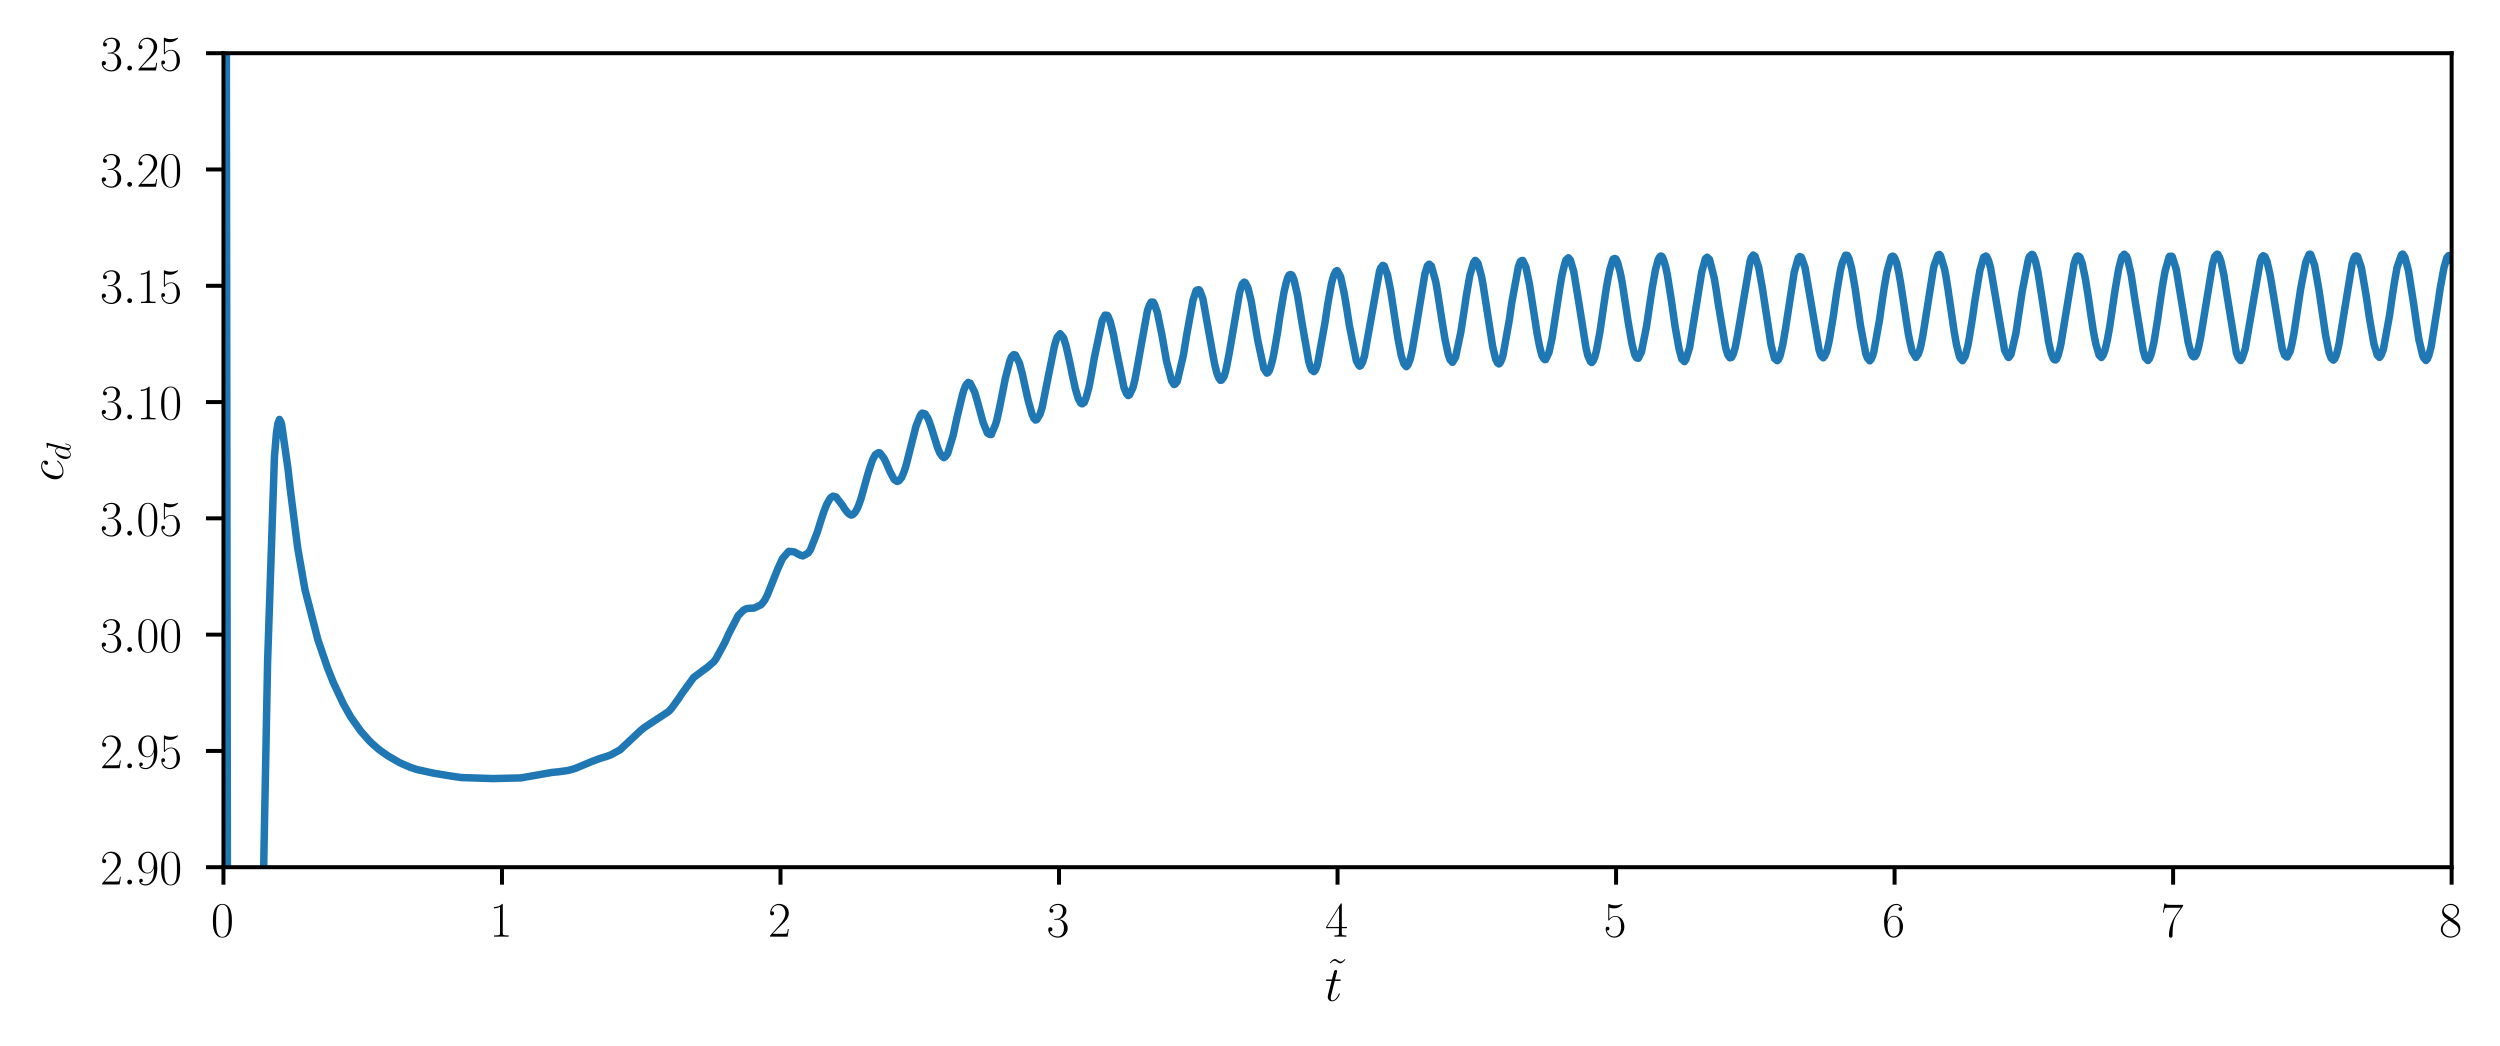 <?xml version="1.0" encoding="utf-8" standalone="no"?>
<!DOCTYPE svg PUBLIC "-//W3C//DTD SVG 1.1//EN"
  "http://www.w3.org/Graphics/SVG/1.1/DTD/svg11.dtd">
<!-- Created with matplotlib (https://matplotlib.org/) -->
<svg height="209.651pt" version="1.1" viewBox="0 0 500.858 209.651" width="500.858pt" xmlns="http://www.w3.org/2000/svg" xmlns:xlink="http://www.w3.org/1999/xlink">
 <defs>
  <style type="text/css">
*{stroke-linecap:butt;stroke-linejoin:round;}
  </style>
 </defs>
 <g id="figure_1">
  <g id="patch_1">
   <path d="M 0 209.651 
L 500.858 209.651 
L 500.858 0 
L 0 0 
z
" style="fill:#ffffff;"/>
  </g>
  <g id="axes_1">
   <g id="patch_2">
    <path d="M 44.767 173.739 
L 491.167 173.739 
L 491.167 10.659 
L 44.767 10.659 
z
" style="fill:#ffffff;"/>
   </g>
   <g id="matplotlib.axis_1">
    <g id="xtick_1">
     <g id="line2d_1">
      <defs>
       <path d="M 0 0 
L 0 3.5 
" id="m9bf5d897ef" style="stroke:#000000;stroke-width:0.8;"/>
      </defs>
      <g>
       <use style="stroke:#000000;stroke-width:0.8;" x="44.767" xlink:href="#m9bf5d897ef" y="173.739"/>
      </g>
     </g>
     <g id="text_1">
      <!-- $0$ -->
      <defs>
       <path d="M 42 31.844 
C 42 37.969 41.906 48.422 37.703 56.453 
C 34 63.484 28.094 66 22.906 66 
C 18.094 66 12 63.781 8.203 56.562 
C 4.203 49.016 3.797 39.672 3.797 31.844 
C 3.797 26.109 3.906 17.375 7 9.734 
C 11.297 -0.609 19 -2 22.906 -2 
C 27.5 -2 34.5 -0.109 38.594 9.438 
C 41.594 16.375 42 24.5 42 31.844 
z
M 22.906 -0.406 
C 16.5 -0.406 12.703 5.125 11.297 12.75 
C 10.203 18.688 10.203 27.328 10.203 32.953 
C 10.203 40.688 10.203 47.109 11.5 53.234 
C 13.406 61.781 19 64.391 22.906 64.391 
C 27 64.391 32.297 61.672 34.203 53.438 
C 35.5 47.719 35.594 40.984 35.594 32.953 
C 35.594 26.422 35.594 18.375 34.406 12.453 
C 32.297 1.5 26.406 -0.406 22.906 -0.406 
z
" id="CMR17-48"/>
      </defs>
      <g transform="translate(42.276 187.658)scale(0.1 -0.1)">
       <use transform="scale(0.996)" xlink:href="#CMR17-48"/>
      </g>
     </g>
    </g>
    <g id="xtick_2">
     <g id="line2d_2">
      <g>
       <use style="stroke:#000000;stroke-width:0.8;" x="100.567" xlink:href="#m9bf5d897ef" y="173.739"/>
      </g>
     </g>
     <g id="text_2">
      <!-- $1$ -->
      <defs>
       <path d="M 26.594 63.797 
C 26.594 65.891 26.5 66 25.094 66 
C 21.203 61.359 15.297 59.891 9.703 59.688 
C 9.406 59.688 8.906 59.688 8.797 59.5 
C 8.703 59.297 8.703 59.094 8.703 57 
C 11.797 57 17 57.594 21 59.984 
L 21 7.297 
C 21 3.797 20.797 2.594 12.203 2.594 
L 9.203 2.594 
L 9.203 0 
C 14 0.094 19 0.188 23.797 0.188 
C 28.594 0.188 33.594 0.094 38.406 0 
L 38.406 2.594 
L 35.406 2.594 
C 26.797 2.594 26.594 3.688 26.594 7.297 
z
" id="CMR17-49"/>
      </defs>
      <g transform="translate(98.076 187.658)scale(0.1 -0.1)">
       <use transform="scale(0.996)" xlink:href="#CMR17-49"/>
      </g>
     </g>
    </g>
    <g id="xtick_3">
     <g id="line2d_3">
      <g>
       <use style="stroke:#000000;stroke-width:0.8;" x="156.367" xlink:href="#m9bf5d897ef" y="173.739"/>
      </g>
     </g>
     <g id="text_3">
      <!-- $2$ -->
      <defs>
       <path d="M 41.703 15.469 
L 39.906 15.469 
C 38.906 8.391 38.094 7.188 37.703 6.594 
C 37.203 5.797 30 5.797 28.594 5.797 
L 9.406 5.797 
C 13 9.688 20 16.766 28.5 24.938 
C 34.594 30.719 41.703 37.5 41.703 47.391 
C 41.703 59.188 32.297 66 21.797 66 
C 10.797 66 4.094 56.297 4.094 47.297 
C 4.094 43.391 7 42.891 8.203 42.891 
C 9.203 42.891 12.203 43.484 12.203 46.984 
C 12.203 50.094 9.594 51 8.203 51 
C 7.594 51 7 50.891 6.594 50.688 
C 8.5 59.188 14.297 63.391 20.406 63.391 
C 29.094 63.391 34.797 56.5 34.797 47.391 
C 34.797 38.703 29.703 31.219 24 24.734 
L 4.094 2.297 
L 4.094 0 
L 39.297 0 
z
" id="CMR17-50"/>
      </defs>
      <g transform="translate(153.876 187.658)scale(0.1 -0.1)">
       <use transform="scale(0.996)" xlink:href="#CMR17-50"/>
      </g>
     </g>
    </g>
    <g id="xtick_4">
     <g id="line2d_4">
      <g>
       <use style="stroke:#000000;stroke-width:0.8;" x="212.167" xlink:href="#m9bf5d897ef" y="173.739"/>
      </g>
     </g>
     <g id="text_4">
      <!-- $3$ -->
      <defs>
       <path d="M 22.094 34 
C 31 34 34.906 26.141 34.906 17.094 
C 34.906 5.031 28.5 0.391 22.703 0.391 
C 17.406 0.391 8.797 3.016 6.094 10.797 
C 6.594 10.594 7.094 10.594 7.594 10.594 
C 10 10.594 11.797 12.188 11.797 14.797 
C 11.797 17.688 9.594 19 7.594 19 
C 5.906 19 3.297 18.188 3.297 14.484 
C 3.297 5.234 12.297 -2 22.906 -2 
C 34 -2 42.5 6.75 42.5 16.984 
C 42.5 26.844 34.5 34 25 35.094 
C 32.594 36.672 39.906 43.375 39.906 52.391 
C 39.906 60.25 32 66 23 66 
C 13.906 66 5.906 60.344 5.906 52.297 
C 5.906 48.797 8.5 48.188 9.797 48.188 
C 11.906 48.188 13.703 49.484 13.703 52.094 
C 13.703 54.688 11.906 56 9.797 56 
C 9.406 56 8.906 56 8.5 55.797 
C 11.406 62.484 19.297 63.688 22.797 63.688 
C 26.297 63.688 32.906 61.969 32.906 52.297 
C 32.906 49.484 32.5 44.547 29.094 40.219 
C 26.094 36.391 22.703 36.188 19.406 35.891 
C 18.906 35.891 16.594 35.688 16.203 35.688 
C 15.5 35.594 15.094 35.5 15.094 34.797 
C 15.094 34.094 15.203 34 17.203 34 
z
" id="CMR17-51"/>
      </defs>
      <g transform="translate(209.676 187.658)scale(0.1 -0.1)">
       <use transform="scale(0.996)" xlink:href="#CMR17-51"/>
      </g>
     </g>
    </g>
    <g id="xtick_5">
     <g id="line2d_5">
      <g>
       <use style="stroke:#000000;stroke-width:0.8;" x="267.967" xlink:href="#m9bf5d897ef" y="173.739"/>
      </g>
     </g>
     <g id="text_5">
      <!-- $4$ -->
      <defs>
       <path d="M 33.594 64.797 
C 33.594 66.891 33.5 67 31.703 67 
L 2 19.594 
L 2 17 
L 27.797 17 
L 27.797 7.188 
C 27.797 3.594 27.594 2.594 20.594 2.594 
L 18.703 2.594 
L 18.703 0 
C 21.906 0.188 27.297 0.188 30.703 0.188 
C 34.094 0.188 39.5 0.188 42.703 0 
L 42.703 2.594 
L 40.797 2.594 
C 33.797 2.594 33.594 3.594 33.594 7.188 
L 33.594 17 
L 43.797 17 
L 43.797 19.594 
L 33.594 19.594 
z
M 28.094 58.172 
L 28.094 19.594 
L 4 19.594 
z
" id="CMR17-52"/>
      </defs>
      <g transform="translate(265.476 187.658)scale(0.1 -0.1)">
       <use transform="scale(0.996)" xlink:href="#CMR17-52"/>
      </g>
     </g>
    </g>
    <g id="xtick_6">
     <g id="line2d_6">
      <g>
       <use style="stroke:#000000;stroke-width:0.8;" x="323.767" xlink:href="#m9bf5d897ef" y="173.739"/>
      </g>
     </g>
     <g id="text_6">
      <!-- $5$ -->
      <defs>
       <path d="M 11.406 58.594 
C 12.406 58.188 16.5 56.891 20.703 56.891 
C 30 56.891 35.094 61.891 38 64.688 
C 38 65.484 38 66 37.406 66 
C 37.297 66 37.094 66 36.297 65.594 
C 32.797 64.094 28.703 63 23.703 63 
C 20.703 63 16.203 63.359 11.297 65.484 
C 10.203 66 10 66 9.906 66 
C 9.406 66 9.297 65.891 9.297 63.906 
L 9.297 34.859 
C 9.297 33.016 9.297 32.5 10.297 32.5 
C 10.797 32.5 11 32.703 11.5 33.422 
C 14.703 38.047 19.094 40 24.094 40 
C 27.594 40 35.094 37.734 35.094 20.203 
C 35.094 16.984 35.094 11.188 32.094 6.594 
C 29.594 2.484 25.703 0.391 21.406 0.391 
C 14.797 0.391 8.094 4.984 6.297 12.688 
C 6.703 12.594 7.5 12.391 7.906 12.391 
C 9.203 12.391 11.703 13.094 11.703 16.188 
C 11.703 18.891 9.797 20 7.906 20 
C 5.594 20 4.094 18.594 4.094 15.797 
C 4.094 7.094 11 -2 21.594 -2 
C 31.906 -2 41.703 6.891 41.703 19.797 
C 41.703 32.094 33.906 41.594 24.203 41.594 
C 19.094 41.594 14.797 39.688 11.406 36 
z
" id="CMR17-53"/>
      </defs>
      <g transform="translate(321.276 187.658)scale(0.1 -0.1)">
       <use transform="scale(0.996)" xlink:href="#CMR17-53"/>
      </g>
     </g>
    </g>
    <g id="xtick_7">
     <g id="line2d_7">
      <g>
       <use style="stroke:#000000;stroke-width:0.8;" x="379.567" xlink:href="#m9bf5d897ef" y="173.739"/>
      </g>
     </g>
     <g id="text_7">
      <!-- $6$ -->
      <defs>
       <path d="M 10.594 34.344 
C 10.594 58 21.797 63.688 28.297 63.688 
C 30.406 63.688 35.5 63.266 37.5 59.094 
C 35.906 59.094 32.906 59.094 32.906 55.594 
C 32.906 52.891 35.094 52 36.5 52 
C 37.406 52 40.094 52.391 40.094 55.797 
C 40.094 62.297 35.094 66 28.203 66 
C 16.297 66 3.797 53.297 3.797 31.422 
C 3.797 4.016 15.094 -2 23.094 -2 
C 32.797 -2 42 6.734 42 20.234 
C 42 32.828 33.906 42 23.703 42 
C 17.594 42 13.094 37.969 10.594 30.922 
z
M 23.094 0.391 
C 10.797 0.391 10.797 18.938 10.797 22.656 
C 10.797 29.906 14.203 40.391 23.5 40.391 
C 25.203 40.391 30.094 40.391 33.406 33.438 
C 35.203 29.516 35.203 25.375 35.203 20.344 
C 35.203 14.906 35.203 10.875 33.094 6.844 
C 30.906 2.703 27.703 0.391 23.094 0.391 
z
" id="CMR17-54"/>
      </defs>
      <g transform="translate(377.076 187.658)scale(0.1 -0.1)">
       <use transform="scale(0.996)" xlink:href="#CMR17-54"/>
      </g>
     </g>
    </g>
    <g id="xtick_8">
     <g id="line2d_8">
      <g>
       <use style="stroke:#000000;stroke-width:0.8;" x="435.367" xlink:href="#m9bf5d897ef" y="173.739"/>
      </g>
     </g>
     <g id="text_8">
      <!-- $7$ -->
      <defs>
       <path d="M 45.094 61.797 
L 45.094 64 
L 21.594 64 
C 9.906 64 9.703 65.094 9.297 67 
L 7.5 67 
L 4.594 48.5 
L 6.406 48.5 
C 6.703 50.406 7.406 55.5 8.594 57.391 
C 9.203 58.188 16.594 58.188 18.297 58.188 
L 40.297 58.188 
L 29.203 41.719 
C 21.797 30.641 16.703 15.672 16.703 2.594 
C 16.703 1.391 16.703 -2 20.297 -2 
C 23.906 -2 23.906 1.391 23.906 2.688 
L 23.906 7.281 
C 23.906 23.656 26.703 34.438 31.297 41.312 
z
" id="CMR17-55"/>
      </defs>
      <g transform="translate(432.876 187.658)scale(0.1 -0.1)">
       <use transform="scale(0.996)" xlink:href="#CMR17-55"/>
      </g>
     </g>
    </g>
    <g id="xtick_9">
     <g id="line2d_9">
      <g>
       <use style="stroke:#000000;stroke-width:0.8;" x="491.167" xlink:href="#m9bf5d897ef" y="173.739"/>
      </g>
     </g>
     <g id="text_9">
      <!-- $8$ -->
      <defs>
       <path d="M 27.203 35.766 
C 33.5 38.969 39.906 43.797 39.906 51.531 
C 39.906 60.688 31.094 66 23 66 
C 13.906 66 5.906 59.375 5.906 50.234 
C 5.906 47.719 6.5 43.391 10.406 39.578 
C 11.406 38.578 15.594 35.562 18.297 33.656 
C 13.797 31.344 3.297 25.812 3.297 14.766 
C 3.297 4.406 13.094 -2 22.797 -2 
C 33.5 -2 42.5 5.719 42.5 15.969 
C 42.5 25.109 36.406 29.328 32.406 32.047 
z
M 14.094 44.609 
C 13.297 45.109 9.297 48.219 9.297 52.938 
C 9.297 59.078 15.594 63.688 22.797 63.688 
C 30.703 63.688 36.5 58.062 36.5 51.531 
C 36.5 42.188 26.094 36.859 25.594 36.859 
C 25.5 36.859 25.406 36.859 24.594 37.469 
z
M 32.5 24 
C 34 22.906 38.797 19.578 38.797 13.453 
C 38.797 6.016 31.406 0.391 23 0.391 
C 13.906 0.391 7 6.922 7 14.859 
C 7 22.797 13.094 29.438 20 32.547 
z
" id="CMR17-56"/>
      </defs>
      <g transform="translate(488.676 187.658)scale(0.1 -0.1)">
       <use transform="scale(0.996)" xlink:href="#CMR17-56"/>
      </g>
     </g>
    </g>
    <g id="text_10">
     <!-- $\tilde{t}$ -->
     <defs>
      <path d="M 37.5 65.594 
C 34.094 62.297 32.203 60.391 29.094 60.391 
C 26.906 60.391 25.406 61.5 23.297 63 
C 21.297 64.391 19.703 65.594 17.5 65.594 
C 13.906 65.594 11.406 62.688 7.203 58.094 
L 8.297 57 
C 11.703 60.297 13.594 62.188 16.703 62.188 
C 18.906 62.188 20.406 61.094 22.5 59.594 
C 24.5 58.188 26.094 57 28.297 57 
C 31.906 57 34.406 59.891 38.594 64.5 
z
" id="CMR17-126"/>
      <path d="M 20.094 40.094 
L 29.297 40.094 
C 31.203 40.094 32.203 40.094 32.203 41.891 
C 32.203 43 31.594 43 29.594 43 
L 20.797 43 
L 24.5 57.25 
C 24.906 58.625 24.906 58.812 24.906 59.5 
C 24.906 61.094 23.594 62 22.297 62 
C 21.5 62 19.203 61.688 18.406 58.531 
L 14.5 43 
L 5.094 43 
C 3.094 43 2.203 43 2.203 41.094 
C 2.203 40.094 2.906 40.094 4.797 40.094 
L 13.703 40.094 
L 7.094 13.766 
C 6.297 10.266 6 9.266 6 7.969 
C 6 3.281 9.297 -1 14.906 -1 
C 25 -1 30.406 13.562 30.406 14.266 
C 30.406 14.859 30 15.156 29.406 15.156 
C 29.203 15.156 28.797 15.156 28.594 14.75 
C 28.5 14.656 28.406 14.562 27.703 12.969 
C 25.594 7.969 21 1 15.203 1 
C 12.203 1 12 3.484 12 5.688 
C 12 5.781 12 7.672 12.297 8.875 
z
" id="CMMI12-116"/>
     </defs>
     <g transform="translate(265.407 200.513)scale(0.1 -0.1)">
      <use transform="translate(2.897 18.39)scale(0.996)" xlink:href="#CMR17-126"/>
      <use transform="scale(0.996)" xlink:href="#CMMI12-116"/>
     </g>
    </g>
   </g>
   <g id="matplotlib.axis_2">
    <g id="ytick_1">
     <g id="line2d_10">
      <defs>
       <path d="M 0 0 
L -3.5 0 
" id="m90932f1daf" style="stroke:#000000;stroke-width:0.8;"/>
      </defs>
      <g>
       <use style="stroke:#000000;stroke-width:0.8;" x="44.767" xlink:href="#m90932f1daf" y="173.739"/>
      </g>
     </g>
     <g id="text_11">
      <!-- $2.90$ -->
      <defs>
       <path d="M 18.406 4.797 
C 18.406 7.688 16 9.688 13.594 9.688 
C 10.703 9.688 8.703 7.297 8.703 4.891 
C 8.703 2 11.094 0 13.5 0 
C 16.406 0 18.406 2.391 18.406 4.797 
z
" id="CMMI12-58"/>
       <path d="M 35.203 29.234 
C 35.203 7 26.094 0.391 18.594 0.391 
C 16.297 0.391 10.703 0.672 8.406 4.391 
C 11 4 12.906 5.391 12.906 7.891 
C 12.906 10.594 10.703 11.5 9.297 11.5 
C 8.406 11.5 5.703 11.094 5.703 7.688 
C 5.703 1.062 11.594 -2 18.797 -2 
C 30.297 -2 42 10.391 42 32.656 
C 42 60.266 30.797 66 23.203 66 
C 13.297 66 3.797 57.25 3.797 43.75 
C 3.797 31.25 11.906 22 22.094 22 
C 30.5 22 34.203 29.844 35.203 33.156 
z
M 22.297 23.594 
C 19.594 23.594 15.797 24.094 12.703 30.141 
C 10.594 34.078 10.594 38.703 10.594 43.641 
C 10.594 49.594 10.594 53.719 13.406 58.156 
C 14.797 60.266 17.406 63.688 23.203 63.688 
C 35 63.688 35 45.453 35 41.422 
C 35 34.266 31.797 23.594 22.297 23.594 
z
" id="CMR17-57"/>
      </defs>
      <g transform="translate(20.056 177.198)scale(0.1 -0.1)">
       <use transform="scale(0.996)" xlink:href="#CMR17-50"/>
       <use transform="translate(45.69 0)scale(0.996)" xlink:href="#CMMI12-58"/>
       <use transform="translate(72.788 0)scale(0.996)" xlink:href="#CMR17-57"/>
       <use transform="translate(118.478 0)scale(0.996)" xlink:href="#CMR17-48"/>
      </g>
     </g>
    </g>
    <g id="ytick_2">
     <g id="line2d_11">
      <g>
       <use style="stroke:#000000;stroke-width:0.8;" x="44.767" xlink:href="#m90932f1daf" y="150.442"/>
      </g>
     </g>
     <g id="text_12">
      <!-- $2.95$ -->
      <g transform="translate(20.056 153.901)scale(0.1 -0.1)">
       <use transform="scale(0.996)" xlink:href="#CMR17-50"/>
       <use transform="translate(45.69 0)scale(0.996)" xlink:href="#CMMI12-58"/>
       <use transform="translate(72.788 0)scale(0.996)" xlink:href="#CMR17-57"/>
       <use transform="translate(118.478 0)scale(0.996)" xlink:href="#CMR17-53"/>
      </g>
     </g>
    </g>
    <g id="ytick_3">
     <g id="line2d_12">
      <g>
       <use style="stroke:#000000;stroke-width:0.8;" x="44.767" xlink:href="#m90932f1daf" y="127.145"/>
      </g>
     </g>
     <g id="text_13">
      <!-- $3.00$ -->
      <g transform="translate(20.056 130.604)scale(0.1 -0.1)">
       <use transform="scale(0.996)" xlink:href="#CMR17-51"/>
       <use transform="translate(45.69 0)scale(0.996)" xlink:href="#CMMI12-58"/>
       <use transform="translate(72.788 0)scale(0.996)" xlink:href="#CMR17-48"/>
       <use transform="translate(118.478 0)scale(0.996)" xlink:href="#CMR17-48"/>
      </g>
     </g>
    </g>
    <g id="ytick_4">
     <g id="line2d_13">
      <g>
       <use style="stroke:#000000;stroke-width:0.8;" x="44.767" xlink:href="#m90932f1daf" y="103.848"/>
      </g>
     </g>
     <g id="text_14">
      <!-- $3.05$ -->
      <g transform="translate(20.056 107.307)scale(0.1 -0.1)">
       <use transform="scale(0.996)" xlink:href="#CMR17-51"/>
       <use transform="translate(45.69 0)scale(0.996)" xlink:href="#CMMI12-58"/>
       <use transform="translate(72.788 0)scale(0.996)" xlink:href="#CMR17-48"/>
       <use transform="translate(118.478 0)scale(0.996)" xlink:href="#CMR17-53"/>
      </g>
     </g>
    </g>
    <g id="ytick_5">
     <g id="line2d_14">
      <g>
       <use style="stroke:#000000;stroke-width:0.8;" x="44.767" xlink:href="#m90932f1daf" y="80.551"/>
      </g>
     </g>
     <g id="text_15">
      <!-- $3.10$ -->
      <g transform="translate(20.056 84.01)scale(0.1 -0.1)">
       <use transform="scale(0.996)" xlink:href="#CMR17-51"/>
       <use transform="translate(45.69 0)scale(0.996)" xlink:href="#CMMI12-58"/>
       <use transform="translate(72.788 0)scale(0.996)" xlink:href="#CMR17-49"/>
       <use transform="translate(118.478 0)scale(0.996)" xlink:href="#CMR17-48"/>
      </g>
     </g>
    </g>
    <g id="ytick_6">
     <g id="line2d_15">
      <g>
       <use style="stroke:#000000;stroke-width:0.8;" x="44.767" xlink:href="#m90932f1daf" y="57.254"/>
      </g>
     </g>
     <g id="text_16">
      <!-- $3.15$ -->
      <g transform="translate(20.056 60.713)scale(0.1 -0.1)">
       <use transform="scale(0.996)" xlink:href="#CMR17-51"/>
       <use transform="translate(45.69 0)scale(0.996)" xlink:href="#CMMI12-58"/>
       <use transform="translate(72.788 0)scale(0.996)" xlink:href="#CMR17-49"/>
       <use transform="translate(118.478 0)scale(0.996)" xlink:href="#CMR17-53"/>
      </g>
     </g>
    </g>
    <g id="ytick_7">
     <g id="line2d_16">
      <g>
       <use style="stroke:#000000;stroke-width:0.8;" x="44.767" xlink:href="#m90932f1daf" y="33.956"/>
      </g>
     </g>
     <g id="text_17">
      <!-- $3.20$ -->
      <g transform="translate(20.056 37.416)scale(0.1 -0.1)">
       <use transform="scale(0.996)" xlink:href="#CMR17-51"/>
       <use transform="translate(45.69 0)scale(0.996)" xlink:href="#CMMI12-58"/>
       <use transform="translate(72.788 0)scale(0.996)" xlink:href="#CMR17-50"/>
       <use transform="translate(118.478 0)scale(0.996)" xlink:href="#CMR17-48"/>
      </g>
     </g>
    </g>
    <g id="ytick_8">
     <g id="line2d_17">
      <g>
       <use style="stroke:#000000;stroke-width:0.8;" x="44.767" xlink:href="#m90932f1daf" y="10.659"/>
      </g>
     </g>
     <g id="text_18">
      <!-- $3.25$ -->
      <g transform="translate(20.056 14.118)scale(0.1 -0.1)">
       <use transform="scale(0.996)" xlink:href="#CMR17-51"/>
       <use transform="translate(45.69 0)scale(0.996)" xlink:href="#CMMI12-58"/>
       <use transform="translate(72.788 0)scale(0.996)" xlink:href="#CMR17-50"/>
       <use transform="translate(118.478 0)scale(0.996)" xlink:href="#CMR17-53"/>
      </g>
     </g>
    </g>
    <g id="text_19">
     <!-- $c_d$ -->
     <defs>
      <path d="M 39.094 38 
C 37.203 38 36.297 38 34.906 36.797 
C 34.297 36.297 33.203 34.797 33.203 33.188 
C 33.203 31.188 34.703 29.984 36.594 29.984 
C 39 29.984 41.703 31.984 41.703 35.984 
C 41.703 40.484 37.094 44 30.203 44 
C 17.094 44 4 30.188 4 15.797 
C 4 6.969 9.406 -1 19.594 -1 
C 33.203 -1 41.797 9.719 41.797 11.031 
C 41.797 11.641 41.203 12.141 40.797 12.141 
C 40.5 12.141 40.406 12.047 39.5 11.125 
C 33.094 2.516 23.594 1 19.797 1 
C 12.906 1 10.703 7.078 10.703 12.141 
C 10.703 15.688 12.406 25.531 16 32.391 
C 18.594 37.094 24 41.984 30.297 41.984 
C 31.594 41.984 37.094 41.812 39.094 38 
z
" id="CMMI12-99"/>
      <path d="M 50.297 66.484 
C 50.406 66.891 50.594 67.484 50.594 67.984 
C 50.594 69 49.594 69 49.406 69 
C 49.297 69 44.406 68.594 43.906 68.484 
C 42.203 68.391 40.703 68.188 38.906 68.094 
C 36.406 67.891 35.703 67.797 35.703 65.984 
C 35.703 64.984 36.5 64.984 37.906 64.984 
C 42.797 64.984 42.906 64.109 42.906 63.125 
C 42.906 62.531 42.703 61.734 42.594 61.438 
L 36.5 37.406 
C 35.406 40 32.703 44 27.5 44 
C 16.203 44 4 29.422 4 14.656 
C 4 4.781 9.797 -1 16.594 -1 
C 22.094 -1 26.797 3.281 29.594 6.578 
C 30.594 0.688 35.297 -1 38.297 -1 
C 41.297 -1 43.703 0.797 45.5 4.391 
C 47.094 7.781 48.5 13.859 48.5 14.266 
C 48.5 14.766 48.094 15.156 47.5 15.156 
C 46.594 15.156 46.5 14.656 46.094 13.156 
C 44.594 7.281 42.703 1 38.594 1 
C 35.703 1 35.5 3.594 35.5 5.578 
C 35.5 5.984 35.5 8.078 36.203 10.875 
z
M 30.094 11.859 
C 29.594 10.172 29.594 9.969 28.203 8.078 
C 26 5.281 21.594 1 16.906 1 
C 12.797 1 10.5 4.688 10.5 10.562 
C 10.5 16.062 13.594 27.234 15.5 31.422 
C 18.906 38.406 23.594 41.984 27.5 41.984 
C 34.094 41.984 35.406 33.812 35.406 33.016 
C 35.406 32.922 35.094 31.625 35 31.422 
z
" id="CMMI12-100"/>
     </defs>
     <g transform="translate(14.118 96.429)rotate(-90)scale(0.1 -0.1)">
      <use transform="translate(0 14.944)scale(0.996)" xlink:href="#CMMI12-99"/>
      <use transform="translate(41.983 0)scale(0.697)" xlink:href="#CMMI12-100"/>
     </g>
    </g>
   </g>
   <g id="line2d_18">
    <path clip-path="url(#p38bf36b10c)" d="M 45.337 -1 
L 45.601 210.651 
M 52.228 210.651 
L 52.858 171.909 
L 53.611 132.569 
L 54.978 91.59 
L 55.369 86.879 
L 55.676 84.819 
L 55.815 84.455 
L 55.843 84.448 
L 55.983 84.029 
L 56.011 84.14 
L 56.206 84.545 
L 56.234 84.436 
L 56.29 84.568 
L 56.429 85.075 
L 57.685 93.816 
L 58.159 98.063 
L 59.638 109.76 
L 61.089 118.095 
L 63.683 128.158 
L 65.58 133.704 
L 66.752 136.67 
L 68.789 141.016 
L 70.212 143.541 
L 70.379 143.796 
L 72.304 146.513 
L 73.839 148.26 
L 74.062 148.479 
L 74.536 148.955 
L 74.76 149.147 
L 75.708 149.981 
L 76.378 150.497 
L 77.633 151.377 
L 79.949 152.729 
L 80.34 152.922 
L 82.181 153.722 
L 83.548 154.175 
L 86.868 154.903 
L 90.411 155.481 
L 91.221 155.608 
L 92.504 155.781 
L 98.754 155.982 
L 104.361 155.846 
L 110.667 154.737 
L 111.03 154.712 
L 111.392 154.661 
L 111.671 154.655 
L 113.764 154.366 
L 114.768 154.101 
L 115.354 153.906 
L 118.674 152.519 
L 119.288 152.295 
L 119.651 152.146 
L 120.432 151.883 
L 121.157 151.654 
L 121.52 151.548 
L 122.357 151.241 
L 124.226 150.221 
L 128.355 146.343 
L 129.137 145.715 
L 133.991 142.519 
L 134.549 141.904 
L 136.028 139.863 
L 136.502 139.116 
L 138.957 135.738 
L 141.357 133.938 
L 141.496 133.876 
L 143.031 132.558 
L 143.421 132.037 
L 145.235 128.684 
L 145.988 126.993 
L 147.885 123.328 
L 148.974 122.223 
L 149.085 122.162 
L 149.532 121.954 
L 149.671 121.923 
L 149.978 121.886 
L 150.341 121.852 
L 150.927 121.831 
L 151.094 121.82 
L 152.489 121.149 
L 152.824 120.748 
L 153.214 120.222 
L 153.438 119.788 
L 153.717 119.251 
L 155.809 113.993 
L 156.758 111.914 
L 157.957 110.51 
L 158.069 110.452 
L 159.185 110.58 
L 159.492 110.772 
L 159.715 110.901 
L 160.05 111.1 
L 160.189 111.111 
L 160.385 111.252 
L 160.859 111.372 
L 161.919 110.789 
L 162.254 110.289 
L 162.338 110.207 
L 163.733 106.648 
L 164.263 104.939 
L 164.486 104.219 
L 165.016 102.612 
L 165.128 102.325 
L 165.462 101.454 
L 165.602 101.103 
L 166.244 99.938 
L 166.439 99.719 
L 166.662 99.553 
L 166.746 99.5 
L 166.885 99.404 
L 167.499 99.557 
L 168.866 101.352 
L 169.229 101.97 
L 169.815 102.708 
L 169.926 102.823 
L 170.233 103.054 
L 170.289 103.058 
L 170.317 103.1 
L 170.54 103.199 
L 170.68 103.158 
L 170.875 103.078 
L 171.07 102.907 
L 171.405 102.506 
L 171.852 101.669 
L 172.158 100.872 
L 172.521 99.81 
L 173.86 94.992 
L 174.223 93.837 
L 174.669 92.528 
L 174.921 91.905 
L 175.367 91.087 
L 175.981 90.695 
L 176.12 90.701 
L 176.288 90.761 
L 177.069 91.763 
L 177.348 92.294 
L 177.627 92.939 
L 178.324 94.53 
L 179.05 95.911 
L 179.217 96.145 
L 179.357 96.232 
L 179.747 96.464 
L 180.11 96.312 
L 180.612 95.702 
L 181.059 94.661 
L 181.421 93.595 
L 181.672 92.68 
L 181.923 91.692 
L 182.258 90.335 
L 183.514 85.389 
L 184.351 83.255 
L 184.379 83.28 
L 184.546 82.961 
L 184.769 82.761 
L 184.937 82.802 
L 185.355 82.935 
L 185.941 83.878 
L 186.276 84.755 
L 186.611 85.758 
L 187.838 89.692 
L 188.006 90.07 
L 188.257 90.704 
L 188.759 91.434 
L 188.898 91.532 
L 189.094 91.692 
L 189.261 91.541 
L 189.317 91.56 
L 189.345 91.527 
L 189.847 90.901 
L 190.963 87.193 
L 191.688 83.814 
L 192.86 78.912 
L 192.888 78.898 
L 193.083 78.185 
L 193.223 77.846 
L 193.418 77.332 
L 193.446 77.357 
L 193.474 77.258 
L 193.697 76.909 
L 193.865 76.767 
L 193.92 76.71 
L 193.976 76.61 
L 194.032 76.679 
L 194.367 76.76 
L 195.26 78.546 
L 195.762 80.223 
L 196.962 84.637 
L 197.826 86.771 
L 198.329 87.053 
L 198.58 86.97 
L 198.608 87.053 
L 198.636 86.926 
L 199.445 85.059 
L 199.724 84.07 
L 200.226 81.795 
L 200.7 79.424 
L 201.426 75.753 
L 202.318 72.314 
L 202.653 71.472 
L 203.072 71.056 
L 203.434 71.13 
L 204.243 72.75 
L 204.801 74.846 
L 205.527 78.184 
L 206.001 80.274 
L 206.81 83.147 
L 206.838 83.131 
L 207.145 83.848 
L 207.201 83.808 
L 207.229 83.833 
L 207.452 84.16 
L 207.48 84.023 
L 207.564 84.045 
L 207.703 84.085 
L 208.373 82.973 
L 208.791 81.623 
L 209.991 75.555 
L 211.246 69.329 
L 211.525 68.336 
L 211.804 67.561 
L 212.39 66.858 
L 213.088 67.704 
L 213.59 69.321 
L 214.427 73.072 
L 214.79 74.895 
L 215.431 77.851 
L 216.045 79.942 
L 216.101 80.002 
L 216.519 80.762 
L 216.715 80.888 
L 216.771 80.797 
L 216.826 80.905 
L 217.161 80.635 
L 217.189 80.661 
L 217.245 80.569 
L 217.468 80.007 
L 217.58 79.722 
L 218.166 77.584 
L 218.584 75.425 
L 219.254 71.611 
L 220.816 64.202 
L 221.374 63.132 
L 221.848 63.184 
L 222.016 63.437 
L 222.434 64.472 
L 223.076 67.026 
L 223.606 69.887 
L 225.168 77.598 
L 225.671 78.853 
L 226.033 79.254 
L 226.089 79.165 
L 226.229 79.062 
L 226.284 79.113 
L 226.312 79.063 
L 226.982 77.649 
L 227.233 76.636 
L 227.373 76.071 
L 227.652 74.641 
L 229.8 62.661 
L 229.939 62.049 
L 230.246 61.229 
L 230.581 60.581 
L 230.609 60.632 
L 230.637 60.519 
L 230.665 60.514 
L 231.055 60.537 
L 231.279 60.928 
L 231.864 62.599 
L 232.757 66.968 
L 233.706 72.354 
L 234.738 76.316 
L 235.212 77.041 
L 235.324 76.943 
L 235.38 76.886 
L 235.436 76.951 
L 235.491 76.862 
L 235.854 76.431 
L 237.082 71.174 
L 237.696 67.355 
L 239.007 60.149 
L 239.621 58.247 
L 239.649 58.258 
L 239.732 58.158 
L 240.123 58.044 
L 240.262 58.084 
L 240.402 58.279 
L 240.988 59.825 
L 242.857 70.332 
L 243.359 72.999 
L 243.806 74.795 
L 244.14 75.661 
L 244.503 76.195 
L 244.671 76.157 
L 244.726 76.161 
L 244.754 76.112 
L 244.977 75.825 
L 245.201 75.491 
L 245.508 74.51 
L 245.759 73.391 
L 246.289 70.64 
L 248.325 58.732 
L 248.381 58.508 
L 248.577 57.856 
L 248.856 56.943 
L 248.967 56.854 
L 249.107 56.661 
L 249.135 56.687 
L 249.19 56.623 
L 249.274 56.521 
L 249.302 56.584 
L 249.497 56.641 
L 249.999 57.602 
L 250.669 60.313 
L 251.98 68.165 
L 253.208 73.859 
L 253.236 73.783 
L 253.264 73.88 
L 253.571 74.41 
L 253.822 74.755 
L 253.85 74.656 
L 253.989 74.57 
L 254.073 74.605 
L 254.268 74.231 
L 254.324 74.208 
L 254.603 73.393 
L 254.994 71.912 
L 255.3 70.355 
L 255.97 66.426 
L 256.389 63.564 
L 257.226 58.59 
L 257.672 56.659 
L 257.979 55.66 
L 258.063 55.457 
L 258.286 55.088 
L 258.537 54.994 
L 258.676 55.086 
L 258.76 55.069 
L 258.927 55.287 
L 259.234 56.025 
L 259.96 59.199 
L 260.908 65.064 
L 262.192 72.403 
L 262.499 73.462 
L 262.527 73.439 
L 262.75 74.067 
L 262.778 74.034 
L 262.806 74.118 
L 263.224 74.454 
L 263.252 74.369 
L 263.447 74.255 
L 263.67 73.807 
L 263.81 73.432 
L 263.949 73.001 
L 265.456 64.625 
L 265.986 61.04 
L 266.739 56.882 
L 267.018 55.769 
L 267.297 54.966 
L 267.576 54.429 
L 267.604 54.486 
L 267.632 54.341 
L 267.772 54.285 
L 267.8 54.34 
L 267.855 54.258 
L 267.883 54.212 
L 267.939 54.274 
L 268.581 55.451 
L 269.306 58.807 
L 269.808 61.794 
L 270.339 65.225 
L 271.734 72.272 
L 272.208 73.144 
L 272.403 73.359 
L 272.431 73.312 
L 272.571 73.186 
L 272.598 73.261 
L 272.654 73.138 
L 272.989 72.564 
L 273.296 71.487 
L 273.324 71.503 
L 276.393 54.232 
L 276.449 54.161 
L 276.616 53.651 
L 276.644 53.695 
L 277.007 53.174 
L 277.118 53.186 
L 277.258 53.357 
L 277.286 53.331 
L 277.314 53.293 
L 277.341 53.344 
L 277.983 55.089 
L 278.597 58.178 
L 280.048 67.671 
L 280.745 71.33 
L 281.275 72.915 
L 281.75 73.461 
L 281.917 73.238 
L 281.945 73.264 
L 282.001 73.174 
L 282.112 73.051 
L 282.503 72.021 
L 282.838 70.606 
L 282.949 70.087 
L 283.591 66.281 
L 285.46 54.923 
L 285.963 53.257 
L 286.018 53.233 
L 286.158 53.049 
L 286.214 53.095 
L 286.242 53.007 
L 286.353 52.929 
L 286.381 52.98 
L 286.772 53.307 
L 287.637 56.424 
L 287.943 58.134 
L 288.892 64.252 
L 289.478 67.861 
L 290.12 70.93 
L 290.51 72.071 
L 290.985 72.591 
L 291.04 72.504 
L 291.598 71.616 
L 292.686 66.444 
L 293.412 61.685 
L 293.747 59.349 
L 294.472 55.154 
L 295.253 52.543 
L 295.281 52.593 
L 295.532 52.172 
L 295.672 52.224 
L 296.118 52.781 
L 296.788 55.286 
L 297.067 56.721 
L 299.048 69.459 
L 299.661 72.018 
L 299.689 72.004 
L 299.717 72.088 
L 300.052 72.746 
L 300.247 72.781 
L 300.303 72.913 
L 300.387 72.869 
L 300.498 72.63 
L 300.554 72.663 
L 300.833 72.076 
L 301.112 71.207 
L 302.368 64.186 
L 302.87 60.654 
L 304.209 53.385 
L 304.237 53.368 
L 304.46 52.698 
L 304.6 52.389 
L 304.879 52.192 
L 305.046 52.252 
L 305.074 52.183 
L 305.13 52.293 
L 305.688 53.465 
L 306.385 56.767 
L 307.334 62.87 
L 307.948 66.834 
L 308.422 69.322 
L 308.868 71.079 
L 308.98 71.378 
L 309.259 71.849 
L 309.51 72.055 
L 309.65 72.03 
L 310.319 70.648 
L 310.961 67.683 
L 311.937 61.323 
L 312.579 57.157 
L 312.942 55.095 
L 313.36 53.332 
L 313.695 52.137 
L 314.225 51.646 
L 314.616 52.11 
L 315.285 54.385 
L 316.262 60.342 
L 317.741 69.691 
L 318.103 71.215 
L 318.633 72.445 
L 318.661 72.419 
L 318.857 72.528 
L 318.885 72.633 
L 318.912 72.47 
L 318.94 72.478 
L 319.164 72.317 
L 319.359 71.862 
L 319.498 71.541 
L 319.749 70.58 
L 319.805 70.407 
L 320.531 66.515 
L 321.702 58.435 
L 322.065 56.295 
L 322.512 54.037 
L 323.097 52.078 
L 323.153 52.031 
L 323.209 51.886 
L 323.265 51.927 
L 323.488 51.782 
L 323.516 51.827 
L 323.739 51.879 
L 324.074 52.571 
L 324.604 54.615 
L 324.967 56.465 
L 325.72 61.366 
L 326.166 64.368 
L 326.948 68.861 
L 327.506 71.058 
L 327.561 71.163 
L 327.868 71.682 
L 327.924 71.679 
L 327.952 71.724 
L 328.231 71.778 
L 328.845 70.54 
L 329.849 65.508 
L 330.575 60.618 
L 331.021 57.63 
L 331.691 53.909 
L 331.886 53.237 
L 332.193 52.065 
L 332.444 51.583 
L 332.639 51.338 
L 332.723 51.299 
L 332.751 51.313 
L 332.89 51.395 
L 332.918 51.337 
L 332.974 51.438 
L 333.058 51.534 
L 333.281 52.04 
L 333.727 53.549 
L 334.034 55.02 
L 334.815 59.966 
L 335.597 65.455 
L 336.378 69.852 
L 336.936 71.944 
L 336.964 71.877 
L 337.02 71.951 
L 337.159 72.139 
L 337.354 72.3 
L 337.41 72.302 
L 337.438 72.36 
L 337.466 72.45 
L 337.494 72.281 
L 337.522 72.316 
L 337.689 72.14 
L 337.745 72.067 
L 338.498 69.642 
L 339.67 62.34 
L 340.926 54.515 
L 341.651 51.86 
L 342.014 51.529 
L 342.042 51.567 
L 342.488 51.973 
L 343.437 55.712 
L 343.799 57.882 
L 344.274 61.076 
L 345.724 69.701 
L 346.171 71.119 
L 346.422 71.5 
L 346.589 71.684 
L 346.617 71.648 
L 346.896 71.602 
L 347.147 71.135 
L 347.203 71.043 
L 347.622 69.654 
L 348.152 66.947 
L 350.635 52.236 
L 350.691 52.128 
L 350.858 51.581 
L 350.886 51.611 
L 350.914 51.653 
L 350.942 51.533 
L 351.249 51.096 
L 351.304 51.144 
L 351.611 51.328 
L 352.337 53.553 
L 353.062 57.62 
L 354.82 69.124 
L 355.517 71.827 
L 355.545 71.786 
L 356.047 72.263 
L 356.215 72.021 
L 356.298 72.035 
L 356.494 71.583 
L 356.633 71.264 
L 357.135 69.211 
L 357.219 68.764 
L 357.721 65.828 
L 359.451 54.577 
L 360.26 51.688 
L 360.567 51.391 
L 360.595 51.416 
L 360.79 51.482 
L 360.902 51.549 
L 361.627 53.615 
L 364.445 70.147 
L 364.78 71.118 
L 365.003 71.433 
L 365.282 71.682 
L 365.31 71.549 
L 365.533 71.391 
L 365.98 70.396 
L 366.37 68.727 
L 366.51 68.059 
L 367.291 63.354 
L 367.682 60.554 
L 368.016 58.275 
L 368.742 54.008 
L 369.105 52.601 
L 369.746 51.125 
L 370.109 51.172 
L 370.416 51.76 
L 370.946 53.658 
L 371.671 57.822 
L 372.732 65.216 
L 373.792 70.859 
L 373.875 71.069 
L 374.127 71.748 
L 374.489 72.15 
L 374.517 72.129 
L 374.545 72.109 
L 374.573 72.176 
L 374.601 72.287 
L 374.657 72.126 
L 374.88 71.977 
L 375.075 71.487 
L 375.131 71.389 
L 375.41 70.465 
L 376.582 63.875 
L 376.972 61.05 
L 377.502 57.514 
L 378.033 54.455 
L 378.842 51.583 
L 378.925 51.447 
L 379.149 51.313 
L 379.176 51.344 
L 379.372 51.404 
L 379.511 51.575 
L 379.623 51.772 
L 379.986 52.709 
L 380.404 54.601 
L 380.795 56.818 
L 381.436 61.058 
L 382.301 66.795 
L 382.636 68.459 
L 383.082 70.357 
L 383.836 71.612 
L 384.338 70.913 
L 384.617 70.091 
L 384.812 69.351 
L 385.175 67.528 
L 385.287 66.871 
L 387.379 53.638 
L 387.519 53.137 
L 388.216 51.194 
L 388.244 51.238 
L 388.272 51.096 
L 388.523 50.967 
L 388.69 51.125 
L 388.774 51.234 
L 389.583 53.914 
L 389.862 55.396 
L 390.253 57.86 
L 391.508 66.474 
L 391.955 68.989 
L 392.541 71.341 
L 392.624 71.575 
L 392.764 71.797 
L 393.182 72.263 
L 393.322 72.026 
L 393.657 71.463 
L 393.768 71.205 
L 394.27 69.165 
L 394.521 67.77 
L 395.163 63.746 
L 395.637 60.381 
L 396.642 54.256 
L 397.395 51.555 
L 397.869 51.291 
L 398.037 51.44 
L 398.427 52.312 
L 398.79 53.612 
L 401.608 70.176 
L 402.306 71.533 
L 402.389 71.528 
L 402.417 71.624 
L 402.445 71.477 
L 402.501 71.549 
L 402.752 71.194 
L 402.891 70.99 
L 403.868 66.804 
L 405.123 58.431 
L 406.323 52.192 
L 406.574 51.405 
L 406.63 51.486 
L 406.658 51.33 
L 407.049 50.974 
L 407.104 50.953 
L 407.132 51.017 
L 407.272 51.115 
L 407.3 51.062 
L 407.328 51.129 
L 407.634 51.878 
L 407.83 52.484 
L 408.304 54.616 
L 409.169 60.169 
L 410.397 68.374 
L 410.564 69.134 
L 410.955 70.815 
L 411.345 71.801 
L 411.457 71.941 
L 411.596 72.067 
L 411.819 72.112 
L 411.987 71.918 
L 412.015 71.928 
L 412.21 71.478 
L 412.35 71.156 
L 412.712 69.748 
L 412.908 68.82 
L 415.53 52.774 
L 415.586 52.676 
L 415.837 51.84 
L 416.088 51.363 
L 416.116 51.385 
L 416.228 51.355 
L 416.311 51.276 
L 416.339 51.31 
L 416.59 51.413 
L 416.702 51.525 
L 417.148 52.712 
L 417.79 55.86 
L 418.292 58.965 
L 418.794 62.414 
L 419.352 66.134 
L 419.548 67.171 
L 419.883 68.913 
L 420.552 71.168 
L 420.999 71.613 
L 421.138 71.416 
L 421.305 71.235 
L 421.724 70.153 
L 422.198 68.101 
L 422.673 65.429 
L 423.398 60.448 
L 423.733 58.168 
L 424.458 53.891 
L 424.96 51.936 
L 425.128 51.379 
L 425.184 51.401 
L 425.211 51.426 
L 425.351 51.187 
L 425.49 51.02 
L 425.574 50.926 
L 425.602 50.949 
L 426.048 51.369 
L 426.272 51.992 
L 426.969 55.085 
L 427.75 60.228 
L 429.369 70.197 
L 429.787 71.679 
L 429.815 71.651 
L 429.871 71.733 
L 430.317 72.228 
L 430.457 72.016 
L 430.596 71.918 
L 430.791 71.428 
L 430.847 71.33 
L 431.07 70.599 
L 431.545 68.477 
L 432.298 63.804 
L 432.689 60.975 
L 433.275 57.064 
L 433.749 54.373 
L 434.558 51.492 
L 434.586 51.502 
L 434.67 51.341 
L 434.725 51.378 
L 435.06 51.325 
L 435.2 51.435 
L 436.009 54.008 
L 437.125 60.816 
L 438.38 68.567 
L 438.994 70.839 
L 439.217 71.272 
L 439.245 71.258 
L 439.273 71.325 
L 439.468 71.486 
L 439.747 71.425 
L 439.998 70.98 
L 440.026 71.001 
L 440.333 70.041 
L 440.473 69.517 
L 440.891 67.474 
L 441.003 66.815 
L 443.263 52.987 
L 443.402 52.465 
L 443.709 51.388 
L 443.737 51.411 
L 443.793 51.361 
L 444.044 51.007 
L 444.183 50.925 
L 444.295 51.002 
L 444.323 50.975 
L 444.351 50.961 
L 444.379 51.033 
L 444.686 51.62 
L 444.993 52.532 
L 445.551 55.134 
L 446.109 58.76 
L 448.034 70.636 
L 448.452 71.719 
L 448.787 72.093 
L 448.843 72.065 
L 448.871 72.123 
L 448.899 72.232 
L 448.926 72.049 
L 448.954 72.084 
L 449.122 71.908 
L 449.178 71.834 
L 449.819 69.899 
L 452.832 52.268 
L 452.86 52.296 
L 452.888 52.178 
L 453.139 51.488 
L 453.418 51.243 
L 453.753 51.4 
L 454.172 52.353 
L 454.785 54.996 
L 455.064 56.636 
L 457.213 69.738 
L 457.687 71.152 
L 458.078 71.486 
L 458.217 71.523 
L 458.245 71.458 
L 458.831 70.35 
L 459.138 69.066 
L 459.584 66.774 
L 460.896 58.028 
L 461.928 52.592 
L 462.597 50.985 
L 462.625 51.012 
L 462.653 50.944 
L 462.793 50.922 
L 462.932 50.977 
L 463.713 53.111 
L 464.578 58.045 
L 465.918 67.186 
L 466.615 70.672 
L 467.034 71.75 
L 467.48 72.152 
L 467.647 71.897 
L 467.731 71.91 
L 467.926 71.461 
L 468.066 71.138 
L 468.429 69.727 
L 468.624 68.797 
L 471.246 52.747 
L 471.302 52.645 
L 471.553 51.813 
L 471.804 51.34 
L 471.832 51.36 
L 471.972 51.272 
L 472.111 51.277 
L 472.223 51.332 
L 472.335 51.398 
L 473.088 53.633 
L 474.092 59.526 
L 474.678 63.585 
L 475.599 68.903 
L 476.268 71.157 
L 476.715 71.598 
L 476.854 71.402 
L 477.022 71.222 
L 477.496 69.974 
L 478.724 63.21 
L 479.31 59.102 
L 479.728 56.43 
L 480.23 53.612 
L 481.067 51.168 
L 481.151 51.013 
L 481.374 50.901 
L 481.402 50.949 
L 481.793 51.503 
L 482.518 54.212 
L 483.634 61.383 
L 483.997 63.974 
L 484.666 68.368 
L 484.694 68.348 
L 485.364 71.21 
L 485.587 71.723 
L 486.033 72.219 
L 486.173 72.006 
L 486.312 71.907 
L 486.508 71.418 
L 486.591 71.259 
L 487.066 69.435 
L 488.461 60.658 
L 488.823 58.068 
L 489.605 53.748 
L 490.218 51.606 
L 490.497 51.309 
L 490.525 51.321 
L 490.553 51.252 
L 490.581 51.198 
L 490.637 51.294 
L 490.804 51.318 
L 491 51.525 
L 491.167 51.975 
L 491.167 51.975 
" style="fill:none;stroke:#1f77b4;stroke-linecap:square;stroke-width:1.5;"/>
   </g>
   <g id="patch_3">
    <path d="M 44.767 173.739 
L 44.767 10.659 
" style="fill:none;stroke:#000000;stroke-linecap:square;stroke-linejoin:miter;stroke-width:0.8;"/>
   </g>
   <g id="patch_4">
    <path d="M 491.167 173.739 
L 491.167 10.659 
" style="fill:none;stroke:#000000;stroke-linecap:square;stroke-linejoin:miter;stroke-width:0.8;"/>
   </g>
   <g id="patch_5">
    <path d="M 44.767 173.739 
L 491.167 173.739 
" style="fill:none;stroke:#000000;stroke-linecap:square;stroke-linejoin:miter;stroke-width:0.8;"/>
   </g>
   <g id="patch_6">
    <path d="M 44.767 10.659 
L 491.167 10.659 
" style="fill:none;stroke:#000000;stroke-linecap:square;stroke-linejoin:miter;stroke-width:0.8;"/>
   </g>
  </g>
 </g>
 <defs>
  <clipPath id="p38bf36b10c">
   <rect height="163.08" width="446.4" x="44.767" y="10.659"/>
  </clipPath>
 </defs>
</svg>
